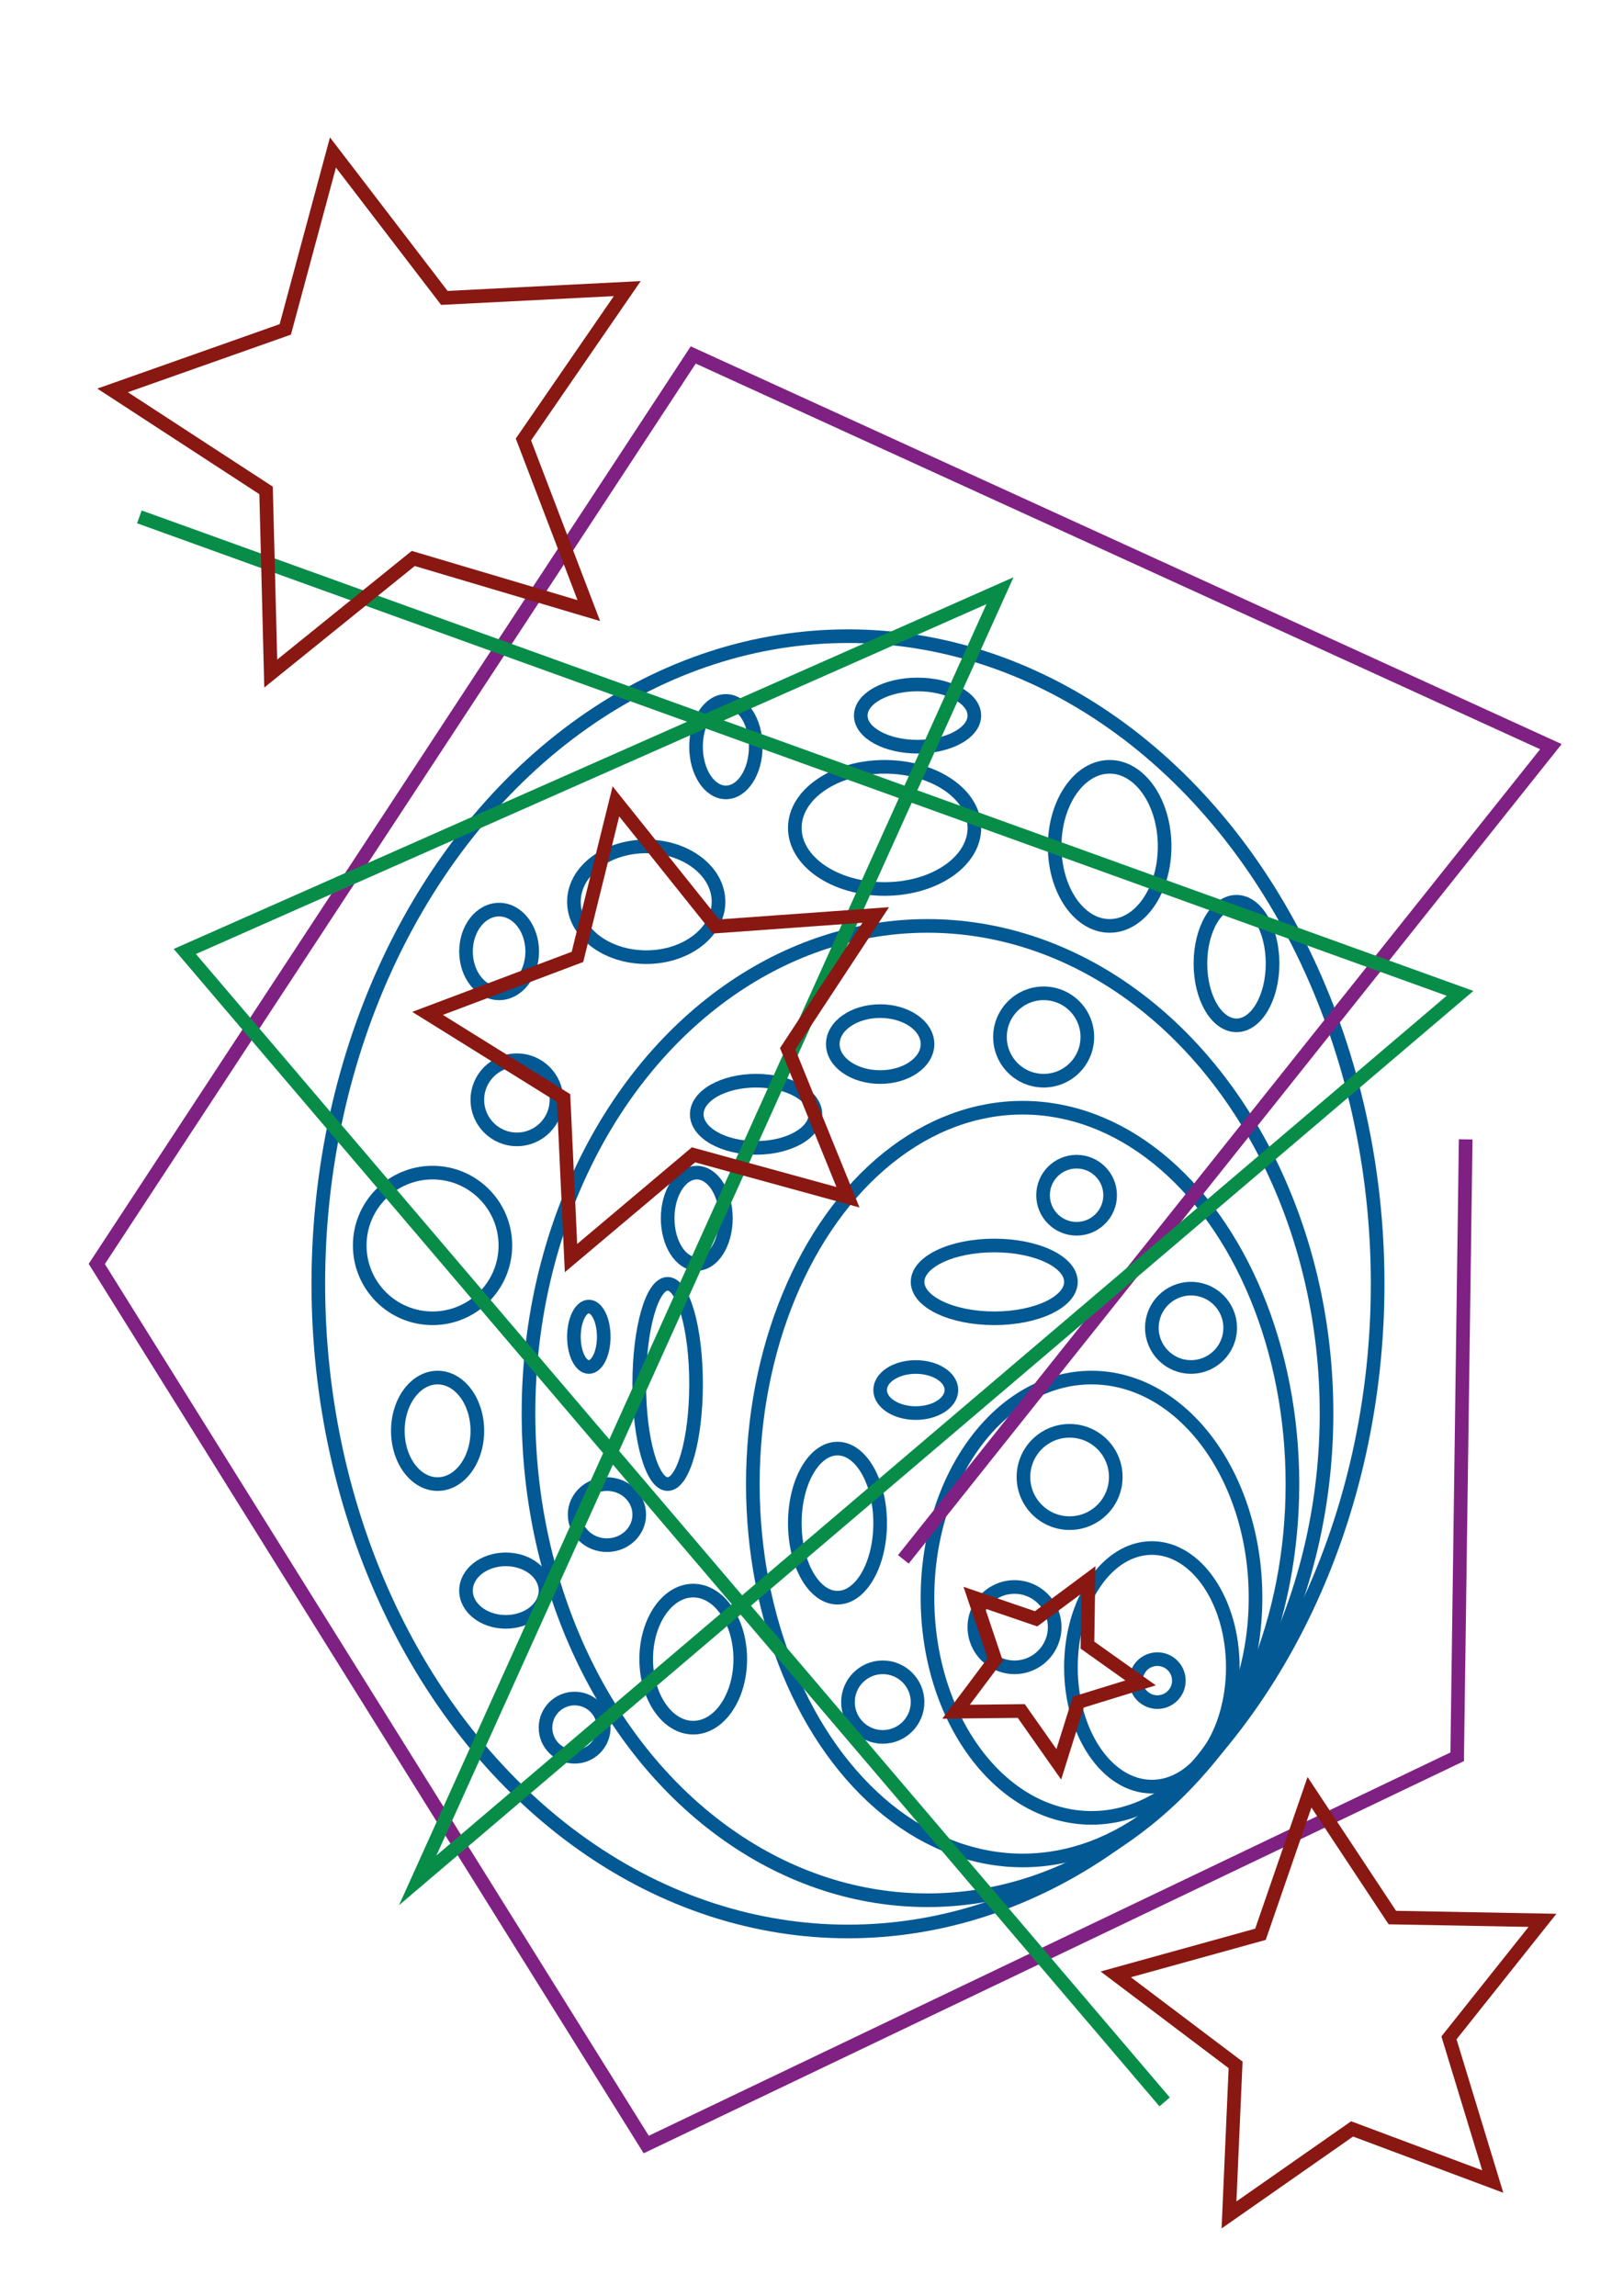 <?xml version="1.0" encoding="utf-8"?>
<!-- Generator: Adobe Illustrator 28.2.0, SVG Export Plug-In . SVG Version: 6.00 Build 0)  -->
<svg version="1.1" id="Capa_1" xmlns="http://www.w3.org/2000/svg" xmlns:xlink="http://www.w3.org/1999/xlink" x="0px" y="0px"
	 viewBox="0 0 595.28 841.89" style="enable-background:new 0 0 595.28 841.89;" xml:space="preserve">
<style type="text/css">
	.st0{fill:none;stroke:#025994;stroke-width:5;stroke-miterlimit:10;}
	.st1{fill:none;stroke:#7F2182;stroke-width:5;stroke-miterlimit:10;}
	.st2{fill:none;stroke:#088D49;stroke-width:5;stroke-miterlimit:10;}
	.st3{fill:none;stroke:#891812;stroke-width:5;stroke-miterlimit:10;}
</style>
<ellipse class="st0" cx="311.02" cy="470.79" rx="194.27" ry="237.5"/>
<ellipse class="st0" cx="340.19" cy="518.19" rx="146.35" ry="178.65"/>
<ellipse class="st0" cx="375.08" cy="544.23" rx="98.96" ry="138.02"/>
<ellipse class="st0" cx="400.34" cy="585.9" rx="60.16" ry="80.73"/>
<ellipse class="st0" cx="422.48" cy="611.42" rx="29.69" ry="43.75"/>
<ellipse class="st0" cx="406.99" cy="310.37" rx="20.17" ry="29.17"/>
<ellipse class="st0" cx="324.45" cy="303.6" rx="32.93" ry="22.4"/>
<ellipse class="st0" cx="237.02" cy="330.69" rx="26.52" ry="20.31"/>
<circle class="st0" cx="189.59" cy="403.31" r="14.51"/>
<ellipse class="st0" cx="183.06" cy="348.92" rx="12.14" ry="15.35"/>
<circle class="st0" cx="158.65" cy="456.72" r="26.71"/>
<ellipse class="st0" cx="160.5" cy="524.7" rx="14.58" ry="19.53"/>
<ellipse class="st0" cx="266.24" cy="273.81" rx="10.95" ry="16.77"/>
<ellipse class="st0" cx="336.54" cy="262.41" rx="20.83" ry="11.41"/>
<ellipse class="st0" cx="453.52" cy="353.34" rx="13.23" ry="22.66"/>
<ellipse class="st0" cx="185.5" cy="583.29" rx="14.58" ry="11.46"/>
<circle class="st0" cx="210.76" cy="633.55" r="10.68"/>
<ellipse class="st0" cx="254.26" cy="608.42" rx="17.25" ry="25.13"/>
<ellipse class="st0" cx="222.61" cy="555.43" rx="11.85" ry="11.2"/>
<ellipse class="st0" cx="244.88" cy="507.51" rx="10.42" ry="36.72"/>
<ellipse class="st0" cx="215.97" cy="490.21" rx="5.47" ry="11.08"/>
<ellipse class="st0" cx="255.56" cy="446.76" rx="10.68" ry="16.74"/>
<ellipse class="st0" cx="277.32" cy="408.62" rx="21.76" ry="12.32"/>
<ellipse class="st0" cx="322.82" cy="382.88" rx="17.37" ry="12.09"/>
<circle class="st0" cx="382.79" cy="380.28" r="16.02"/>
<ellipse class="st0" cx="364.67" cy="470.08" rx="28.12" ry="13.35"/>
<circle class="st0" cx="436.84" cy="486.92" r="14.36"/>
<circle class="st0" cx="394.87" cy="438.3" r="12.3"/>
<ellipse class="st0" cx="335.89" cy="509.74" rx="13.07" ry="8.45"/>
<ellipse class="st0" cx="307.17" cy="558.55" rx="15.65" ry="27.34"/>
<circle class="st0" cx="323.78" cy="624.18" r="12.76"/>
<circle class="st0" cx="372.1" cy="596.69" r="14.73"/>
<circle class="st0" cx="392.31" cy="541.62" r="16.93"/>
<circle class="st0" cx="424.5" cy="616.3" r="7.88"/>
<polyline class="st1" points="331.33,571.83 568.83,273.81 254.26,130.17 35.5,463.5 237.02,786.42 534.46,644.23 537.58,417.82 "/>
<polyline class="st2" points="51.12,189.54 535.5,364.27 153.21,689.54 366.77,216.62 67.79,348.92 427.16,770.79 "/>
<polygon class="st3" points="215.97,223.92 151.57,204.79 99.3,247 97.59,179.84 41.3,143.17 104.64,120.79 122.12,55.92 
	162.98,109.25 230.07,105.83 191.98,161.16 "/>
<polygon class="st3" points="480.29,657.25 510.68,703.19 565.75,704.21 531.45,747.3 547.51,799.99 495.92,780.69 450.77,812.24 
	453.19,757.21 409.23,724.02 462.31,709.32 "/>
<polygon class="st3" points="311.02,439.04 254.36,423.49 209.43,461.35 206.71,402.66 156.82,371.62 211.8,350.9 225.9,293.87 
	262.6,339.75 321.2,335.53 288.9,384.61 "/>
<polygon class="st3" points="357.38,585.9 380.01,593.63 399.21,579.36 398.85,603.28 418.34,617.13 395.49,624.18 388.34,647 
	374.58,627.44 350.66,627.7 365.01,608.56 "/>
</svg>
